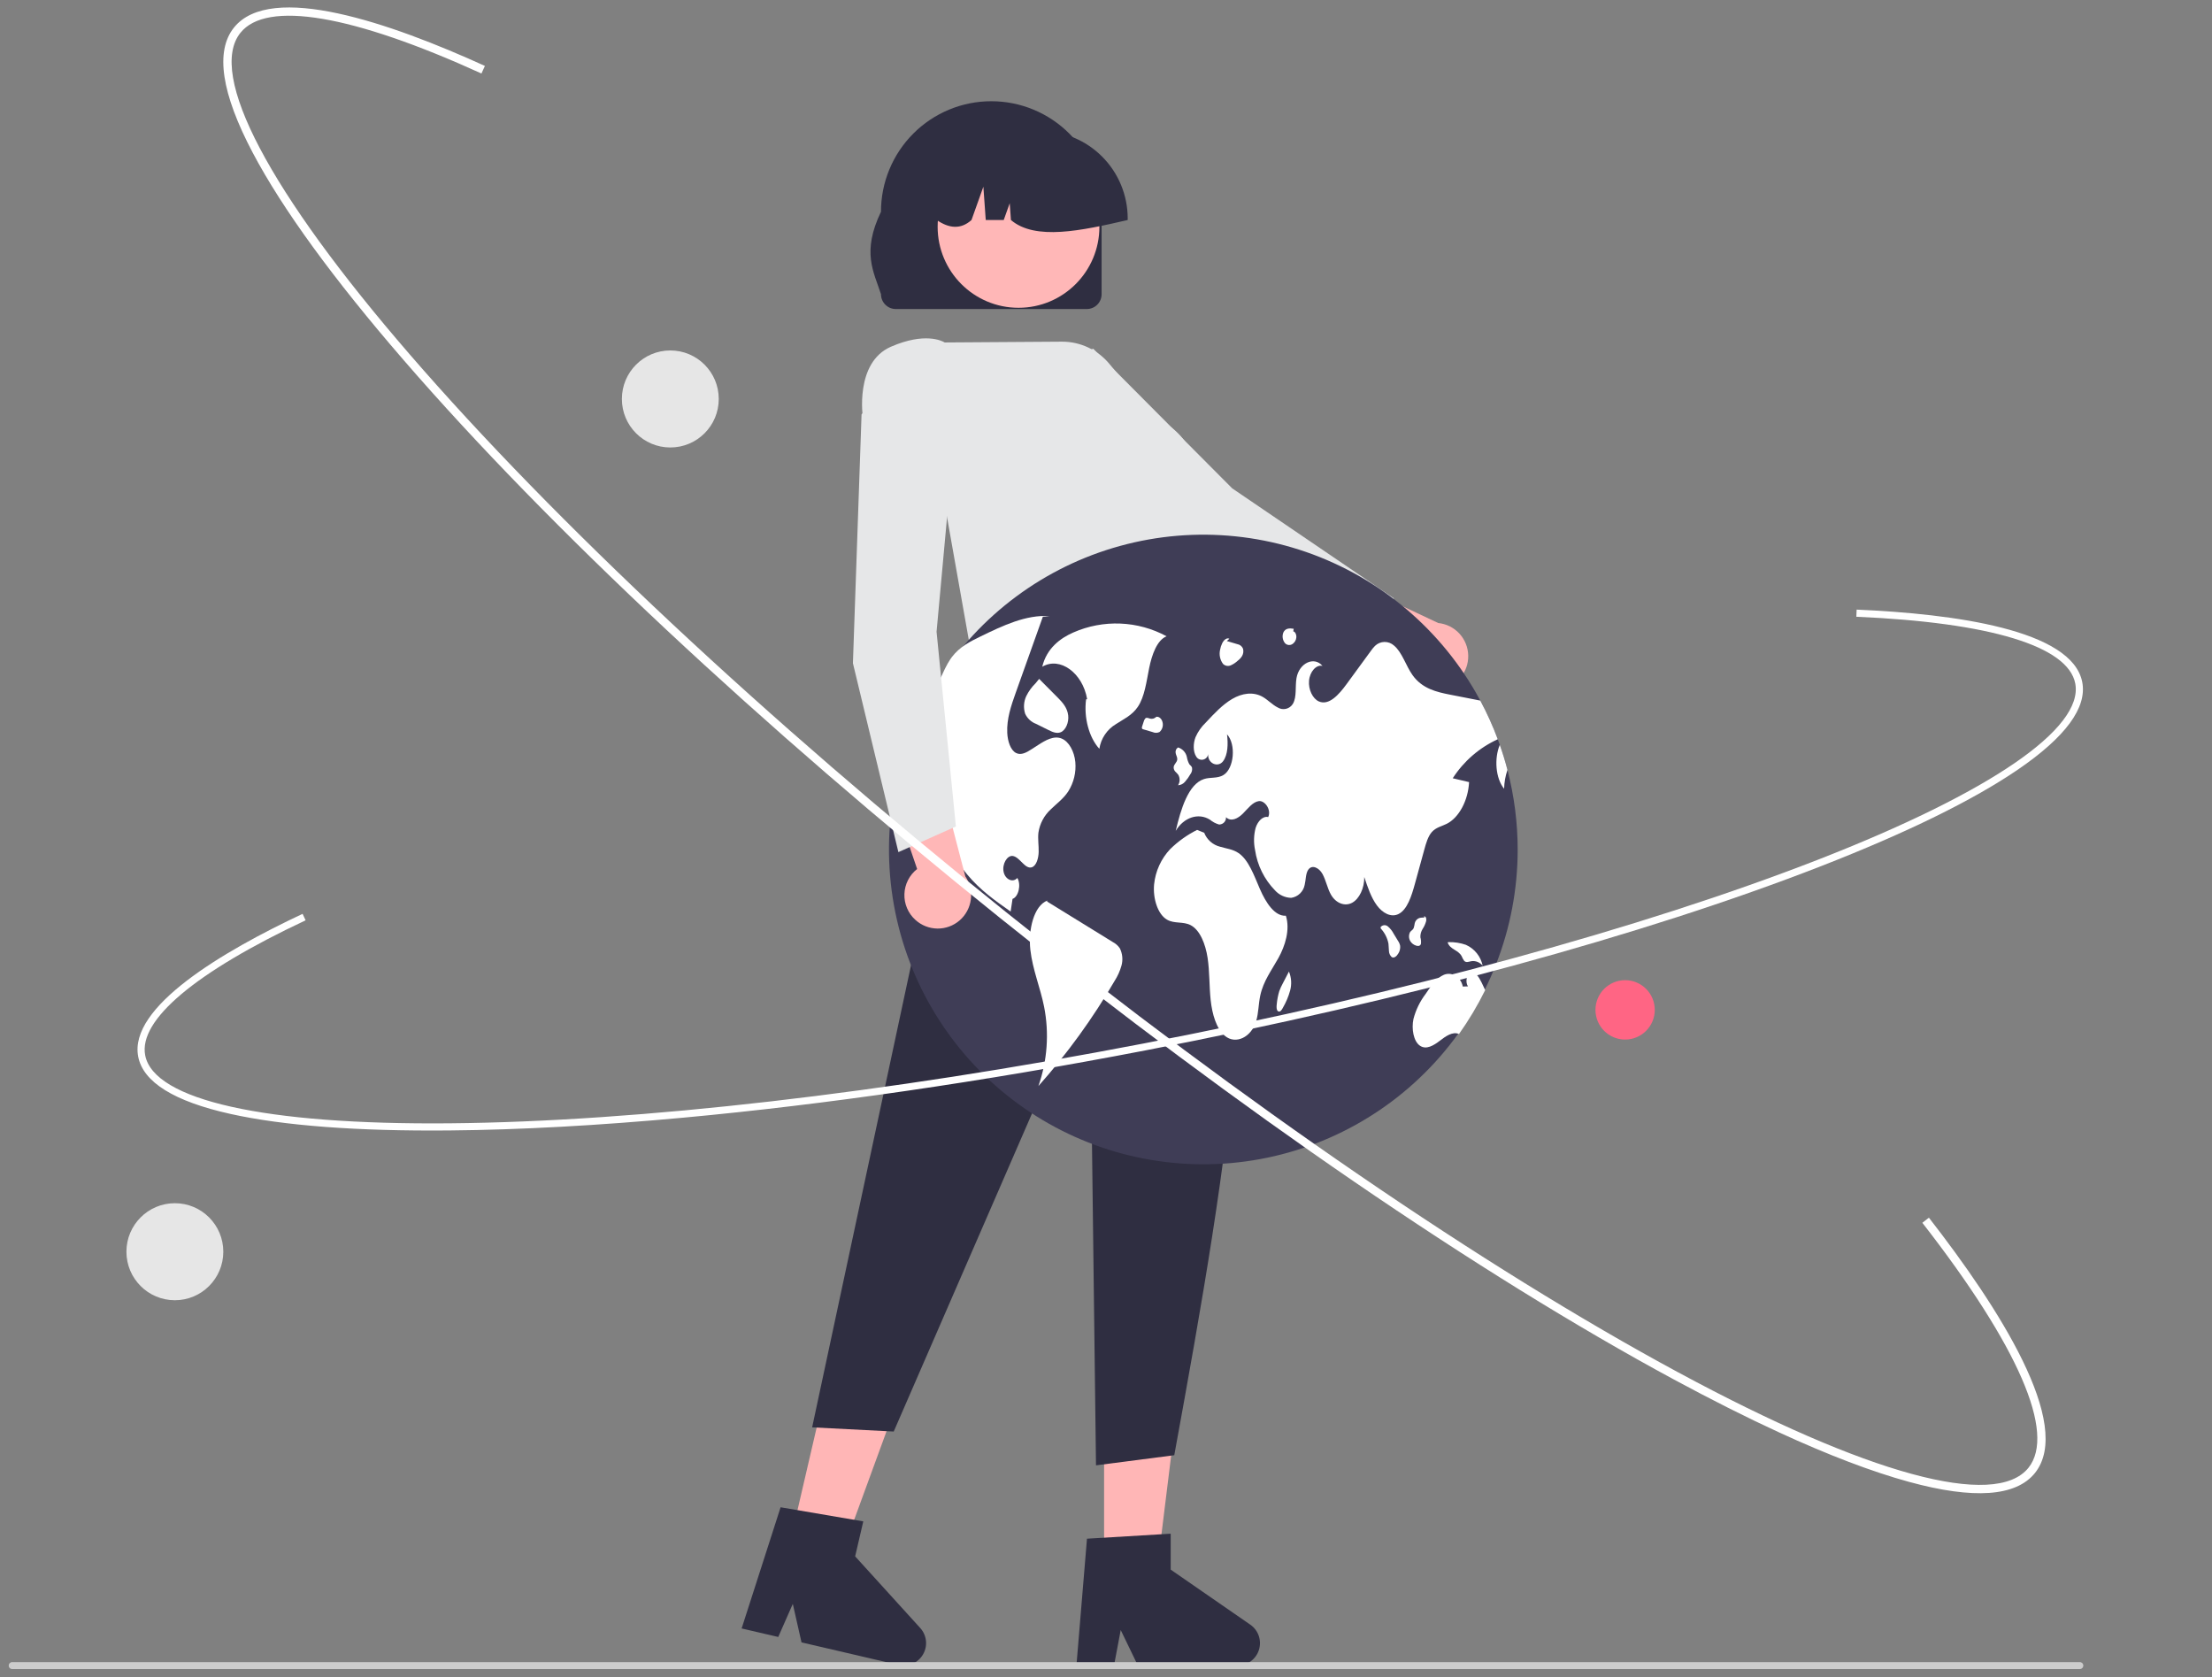 <svg xmlns="http://www.w3.org/2000/svg" width="248" height="188" viewBox="0 0 248 188" fill="none">
  <rect x="0" y="0" width="248" height="188" fill="#808080" stroke="none"/>
  <g clip-path="url(#clip0_366_325)">
    <path d="M161.387 77.265C160.85 77.343 160.302 77.302 159.782 77.144C159.262 76.987 158.783 76.718 158.378 76.355C157.973 75.992 157.653 75.545 157.439 75.045C157.226 74.545 157.124 74.004 157.142 73.461L144.816 68.718L150.397 64.721L161.246 69.838C162.156 69.928 163.001 70.35 163.622 71.023C164.242 71.696 164.595 72.573 164.612 73.489C164.63 74.404 164.311 75.295 163.716 75.991C163.122 76.687 162.293 77.14 161.387 77.265L161.387 77.265Z" fill="#FFB7B7"/>
    <path d="M154.344 73.863L156.269 67.066L156.174 67.002L138.148 54.741L122.565 39.086L113.488 42.717L114.084 45.594L114.123 45.629L134.841 64.209L134.86 64.219L154.344 73.863Z" fill="#E6E7E8"/>
    <path d="M135.877 89.388L107.979 85.472L110.435 68.333H130.973L135.877 89.388Z" fill="#FFB6B6"/>
    <path d="M88.474 173.317L94.197 174.649L102.05 153.181L93.604 151.216L88.474 173.317Z" fill="#FFB6B6"/>
    <path d="M83.149 182.542L87.253 183.497L88.886 179.788L89.862 184.104L100.747 186.637C101.269 186.758 101.816 186.709 102.308 186.498C102.8 186.286 103.211 185.922 103.482 185.459C103.753 184.997 103.87 184.46 103.814 183.926C103.759 183.393 103.534 182.891 103.174 182.494L95.876 174.461L96.787 170.539L87.517 168.958L83.149 182.542Z" fill="#2F2E41"/>
    <path d="M123.786 176.51H129.661L132.457 153.82H123.786V176.51Z" fill="#FFB6B6"/>
    <path d="M120.684 186.703H124.898L125.65 182.72L127.576 186.703H138.751C139.286 186.703 139.808 186.531 140.24 186.213C140.671 185.896 140.99 185.448 141.149 184.936C141.308 184.424 141.3 183.874 141.126 183.367C140.951 182.86 140.619 182.422 140.178 182.118L131.254 175.947V171.92L121.868 172.481L120.684 186.703Z" fill="#2F2E41"/>
    <path d="M107.627 82.564L134.91 80.391C142.961 99.222 137.842 129.282 131.655 163.122L122.879 164.258L122.199 109.881L100.2 160.468L91.054 159.999L107.627 82.564Z" fill="#2F2E41"/>
    <path d="M123.508 32.978V23.737C123.509 22.11 123.19 20.499 122.569 18.996C121.947 17.492 121.036 16.127 119.888 14.976C118.739 13.825 117.375 12.913 115.874 12.29C114.373 11.667 112.765 11.347 111.14 11.347C109.515 11.347 107.906 11.667 106.405 12.29C104.904 12.913 103.541 13.825 102.392 14.976C101.243 16.127 100.332 17.492 99.711 18.996C99.09 20.499 98.771 22.11 98.772 23.737C96.592 28.285 97.955 30.447 98.772 32.978C98.772 33.419 98.947 33.842 99.259 34.153C99.57 34.465 99.992 34.641 100.432 34.641H121.847C122.287 34.641 122.709 34.465 123.021 34.154C123.332 33.842 123.507 33.419 123.508 32.978Z" fill="#2F2E41"/>
    <path d="M114.192 34.502C119.2 34.502 123.26 30.437 123.26 25.422C123.26 20.408 119.2 16.343 114.192 16.343C109.183 16.343 105.124 20.408 105.124 25.422C105.124 30.437 109.183 34.502 114.192 34.502Z" fill="#FFB7B7"/>
    <path d="M126.433 24.476C126.43 21.879 125.399 19.389 123.564 17.552C121.73 15.716 119.243 14.683 116.649 14.68H114.803C112.209 14.683 109.723 15.716 107.888 17.552C106.054 19.389 105.022 21.879 105.02 24.476V24.661C106.402 25.607 107.715 25.746 108.921 24.661L110.251 20.93L110.518 24.661H112.534L113.206 22.779L113.341 24.661C116.064 26.983 121.215 25.87 126.433 24.661L126.433 24.476Z" fill="#2F2E41"/>
    <path d="M108.904 73.342L131.992 72.463L133.283 57.339C134.278 54.571 134.294 52.193 133.331 50.275C132.502 48.699 131.109 47.493 129.432 46.901L124.379 40.791C123.73 40.006 122.914 39.375 121.99 38.944C121.067 38.513 120.06 38.293 119.042 38.299L105.914 38.389C105.598 38.199 103.679 37.222 99.893 38.864C95.788 40.646 96.741 46.835 96.752 46.898L96.761 46.956L96.806 46.995L105.537 54.359L108.904 73.342Z" fill="#E6E7E8"/>
    <path d="M1.361 187.09H233.185C233.288 187.09 233.386 187.05 233.459 186.977C233.531 186.904 233.572 186.805 233.572 186.703C233.572 186.6 233.531 186.501 233.459 186.428C233.386 186.356 233.288 186.315 233.185 186.315H1.361C1.259 186.315 1.16 186.356 1.087 186.428C1.015 186.501 0.974 186.6 0.974 186.703C0.974 186.805 1.015 186.904 1.087 186.977C1.16 187.05 1.259 187.09 1.361 187.09Z" fill="#CCCCCC"/>
    <path d="M170.156 95.293C170.139 104.103 166.83 112.588 160.882 119.08C154.933 125.572 146.774 129.601 138.009 130.375C129.243 131.149 120.506 128.612 113.514 123.263C106.522 117.914 101.782 110.139 100.225 101.468C98.668 92.797 100.407 83.856 105.1 76.403C109.793 68.951 117.1 63.526 125.586 61.194C134.071 58.862 143.121 59.794 150.956 63.804C158.79 67.815 164.843 74.615 167.925 82.867C168.001 83.074 168.076 83.281 168.149 83.491V83.493C168.474 84.412 168.761 85.349 169.009 86.303C169.773 89.238 170.158 92.26 170.156 95.293Z" fill="#3F3D56"/>
    <path d="M130.793 71.324C129.198 70.461 127.428 69.974 125.617 69.9C123.805 69.825 122.001 70.166 120.342 70.896C118.88 71.533 117.342 72.675 116.854 74.738C118.826 73.573 121.378 75.414 121.885 78.366L121.767 78.399C121.499 80.444 122.097 82.671 123.255 83.939C123.341 83.367 123.554 82.821 123.877 82.341C124.2 81.862 124.626 81.46 125.123 81.165C125.974 80.605 126.915 80.198 127.565 79.236C128.335 78.095 128.53 76.427 128.836 74.905C129.142 73.384 129.722 71.748 130.793 71.324Z" fill="white"/>
    <path d="M119.757 88.729C119.211 89.55 118.482 90.065 117.827 90.706C117.072 91.394 116.576 92.322 116.424 93.333C116.341 94.048 116.469 94.774 116.451 95.496C116.434 96.219 116.193 97.032 115.702 97.211C114.928 97.492 114.336 96.051 113.54 95.95C112.907 95.871 112.337 96.868 112.521 97.733C112.704 98.597 113.565 98.98 114.06 98.415C114.508 99.167 114.192 100.531 113.52 100.762C113.449 101.236 113.378 101.707 113.309 102.181C111.61 100.991 109.893 99.781 108.448 98.038C106.841 96.117 105.845 93.758 105.586 91.265C105.399 89.262 105.677 86.97 104.758 85.429C104.023 84.195 102.761 83.923 101.626 84C101.419 84.014 101.21 84.037 101.003 84.063C101.673 82.049 102.523 80.101 103.544 78.241C103.775 78.141 103.99 78.008 104.181 77.844C105.237 76.946 105.706 75.128 106.564 73.871C106.619 73.79 106.676 73.711 106.735 73.634C107.613 72.488 108.787 71.897 109.923 71.349C112.436 70.127 115.022 68.89 117.675 69.059L116.92 69.132C116.039 71.603 115.157 74.074 114.275 76.545C114.141 76.924 114.006 77.304 113.869 77.684C113.368 79.089 112.852 80.585 112.929 82.159C112.974 83.09 113.297 84.085 113.912 84.404C114.486 84.701 115.113 84.337 115.667 83.978C115.901 83.828 116.134 83.678 116.368 83.526C117.21 82.983 118.142 82.427 119.031 82.79C119.846 83.122 120.447 84.229 120.561 85.423C120.666 86.584 120.383 87.746 119.757 88.729Z" fill="white"/>
    <path d="M124.763 105.599C122.304 104.083 119.846 102.568 117.388 101.052L117.43 100.945C115.901 101.528 115.267 104.248 115.519 106.473C115.772 108.697 116.628 110.686 117.061 112.853C117.644 115.82 117.424 118.888 116.423 121.741C119.656 118.109 122.516 114.162 124.962 109.959C125.304 109.429 125.564 108.851 125.735 108.244C125.915 107.597 125.851 106.906 125.554 106.304C125.353 106.007 125.081 105.764 124.763 105.599Z" fill="white"/>
    <path d="M115.061 78.028C114.772 78.649 114.728 79.355 114.936 80.007C115.179 80.532 115.619 80.941 116.161 81.142L117.519 81.817C117.971 82.041 118.458 82.267 118.919 82.083C119.474 81.86 119.859 80.988 119.76 80.179C119.654 79.317 119.111 78.724 118.61 78.22C117.908 77.513 117.206 76.807 116.504 76.101L116.108 76.586C115.68 77.004 115.326 77.492 115.061 78.028Z" fill="white"/>
    <path d="M162.874 87.239C163.485 87.383 164.096 87.527 164.707 87.671C164.601 89.737 163.578 91.65 162.206 92.343C161.634 92.631 160.997 92.737 160.524 93.276C160.097 93.766 159.88 94.527 159.681 95.256C159.332 96.527 158.983 97.798 158.634 99.069C158.259 100.438 157.778 101.96 156.805 102.453C155.969 102.878 155.013 102.359 154.37 101.488C153.728 100.618 153.335 99.448 152.955 98.307C152.979 99.55 152.401 100.77 151.583 101.202C150.763 101.634 149.766 101.244 149.218 100.279C148.823 99.586 148.66 98.672 148.273 97.969C147.887 97.267 147.077 96.864 146.655 97.523C146.377 97.962 146.413 98.632 146.275 99.189C146.205 99.559 146.022 99.897 145.752 100.158C145.481 100.419 145.136 100.588 144.765 100.644C144.423 100.636 144.087 100.558 143.776 100.416C143.465 100.274 143.187 100.07 142.957 99.817C141.75 98.58 140.964 96.994 140.712 95.283C140.541 94.463 140.563 93.615 140.775 92.804C141.018 92.037 141.603 91.445 142.184 91.591C142.567 90.781 141.812 89.708 141.132 89.802C140.45 89.897 139.916 90.629 139.356 91.192C138.798 91.754 138.017 92.163 137.456 91.604C137.468 91.809 137.399 92.01 137.264 92.163C137.128 92.316 136.938 92.409 136.734 92.422C136.713 92.423 136.693 92.424 136.673 92.423C136.3 92.316 135.952 92.132 135.654 91.883C134.367 91.079 132.733 91.612 131.818 93.132C132.39 90.697 133.227 87.902 134.984 87.329C135.701 87.095 136.484 87.288 137.162 86.881C138.362 86.161 138.605 83.439 137.568 82.316C137.7 83.378 137.674 84.618 137.115 85.344C136.555 86.07 135.38 85.597 135.451 84.523C135.435 84.674 135.372 84.816 135.27 84.929C135.169 85.042 135.034 85.119 134.886 85.151C134.737 85.183 134.583 85.166 134.444 85.105C134.306 85.043 134.19 84.939 134.115 84.807C133.742 84.239 133.774 83.309 134.038 82.63C134.31 82.015 134.7 81.46 135.187 80.996C136.123 79.992 137.073 78.975 138.157 78.344C139.244 77.712 140.497 77.499 141.585 78.126C142.159 78.458 142.664 79.011 143.249 79.303C143.387 79.388 143.54 79.446 143.699 79.472C143.859 79.498 144.022 79.493 144.18 79.456C144.338 79.419 144.487 79.351 144.618 79.257C144.75 79.162 144.861 79.042 144.947 78.905C144.953 78.894 144.96 78.883 144.966 78.872C145.401 78.107 145.196 76.97 145.358 76.013C145.648 74.321 147.337 73.53 148.273 74.647C147.574 74.467 146.85 75.296 146.764 76.301C146.675 77.305 147.181 78.32 147.86 78.624C148.999 79.129 150.115 77.858 150.976 76.682C151.875 75.45 152.775 74.219 153.676 72.989C153.82 72.779 153.982 72.583 154.159 72.401C154.442 72.125 154.818 71.968 155.212 71.96C155.606 71.951 155.989 72.094 156.282 72.357C157.193 73.102 157.621 74.627 158.368 75.677C159.452 77.203 161.074 77.574 162.584 77.87C163.71 78.089 164.836 78.309 165.963 78.531C166.714 79.93 167.369 81.379 167.924 82.867C165.858 83.811 164.105 85.328 162.874 87.239Z" fill="white"/>
    <path d="M169.009 86.303C168.778 86.985 168.652 87.698 168.634 88.417C167.668 87.237 167.515 85.024 168.149 83.493C168.475 84.412 168.761 85.349 169.009 86.303Z" fill="white"/>
    <path d="M166.513 110.986C165.668 112.702 164.686 114.348 163.576 115.906C162.866 115.602 162.103 116.145 161.439 116.654C160.745 117.187 159.912 117.706 159.2 117.22C158.473 116.723 158.238 115.332 158.469 114.228C158.734 113.21 159.197 112.255 159.833 111.418C160.424 110.534 161.057 109.616 161.879 109.272C162.703 108.929 163.761 109.414 164.002 110.587L164.585 110.567C164.258 110.117 164.429 109.186 164.869 109.022C165.376 108.83 165.815 109.527 166.115 110.143C166.249 110.421 166.385 110.701 166.513 110.986Z" fill="white"/>
    <path d="M144.167 102.649C142.913 102.728 141.919 101.182 141.259 99.662C140.599 98.141 139.997 96.402 138.865 95.628C138.219 95.185 137.482 95.125 136.78 94.91C136.382 94.81 136.014 94.616 135.706 94.344C135.398 94.073 135.16 93.732 135.01 93.349L134.214 93.028C133.101 93.585 132.082 94.312 131.193 95.184C130.178 96.264 129.546 97.648 129.394 99.124C129.242 100.718 129.803 102.496 130.851 103.095C131.68 103.568 132.645 103.27 133.484 103.703C134.532 104.244 135.155 105.817 135.391 107.369C135.626 108.922 135.567 110.535 135.735 112.105C135.904 113.676 136.368 115.309 137.33 116.114C138.533 117.121 140.299 116.284 140.839 114.451C141.104 113.552 141.095 112.538 141.293 111.604C141.641 109.961 142.583 108.741 143.329 107.393C144.076 106.045 144.663 104.214 144.167 102.649Z" fill="white"/>
    <path d="M131.774 86.498C131.891 86.606 132 86.722 132.1 86.846C132.204 87.025 132.257 87.23 132.254 87.437C132.25 87.645 132.19 87.847 132.08 88.023C132.231 88.015 132.379 87.975 132.514 87.906C132.649 87.838 132.768 87.742 132.864 87.624C133.093 87.364 133.294 87.079 133.465 86.777C133.545 86.674 133.602 86.554 133.633 86.427C133.663 86.299 133.666 86.166 133.642 86.038C133.583 85.868 133.443 85.796 133.344 85.669C133.208 85.42 133.115 85.15 133.069 84.87C133.015 84.607 132.889 84.365 132.704 84.171C132.52 83.976 132.285 83.837 132.026 83.769L132.089 83.781C131.982 83.844 131.897 83.94 131.847 84.054C131.797 84.168 131.784 84.295 131.81 84.416C131.848 84.663 132.006 84.867 131.99 85.118C131.967 85.48 131.607 85.649 131.585 86.01C131.581 86.192 131.649 86.367 131.774 86.498Z" fill="white"/>
    <path d="M129.626 80.361L129.631 80.36C129.67 80.324 129.706 80.286 129.739 80.245L129.626 80.361Z" fill="white"/>
    <path d="M130.001 82.056C130.152 81.924 130.263 81.752 130.323 81.561C130.383 81.369 130.39 81.165 130.342 80.97C130.251 80.56 129.928 80.284 129.631 80.359C129.544 80.447 129.437 80.511 129.319 80.546C129.202 80.581 129.077 80.585 128.957 80.558C128.773 80.51 128.571 80.388 128.412 80.527C128.32 80.631 128.257 80.756 128.226 80.89C128.167 81.072 128.108 81.253 128.049 81.435C128.021 81.499 128.014 81.572 128.028 81.641C128.039 81.669 128.058 81.693 128.081 81.712C128.104 81.73 128.132 81.743 128.162 81.747C128.516 81.852 128.87 81.956 129.224 82.061C129.346 82.117 129.479 82.146 129.613 82.145C129.748 82.144 129.88 82.114 130.001 82.056Z" fill="white"/>
    <path d="M156.738 105.463C156.575 105.195 156.411 104.926 156.247 104.658C156.086 104.347 155.867 104.071 155.6 103.844C155.542 103.796 155.476 103.759 155.404 103.737C155.332 103.714 155.256 103.706 155.181 103.712C155.106 103.719 155.033 103.74 154.967 103.775C154.9 103.81 154.841 103.858 154.792 103.916L154.784 103.926L154.804 104.079C155.242 104.55 155.541 105.134 155.666 105.765C155.704 106.039 155.691 106.323 155.723 106.598C155.727 106.726 155.755 106.852 155.807 106.968C155.859 107.085 155.934 107.19 156.027 107.278C156.284 107.451 156.587 107.196 156.771 106.886C156.935 106.631 157.008 106.329 156.979 106.027C156.939 105.824 156.857 105.632 156.738 105.463Z" fill="white"/>
    <path d="M159.307 105.812C159.338 105.561 159.318 105.306 159.247 105.063C159.235 104.734 159.322 104.409 159.497 104.13C159.671 103.867 159.802 103.579 159.887 103.275C159.922 103.137 159.916 102.991 159.868 102.857C159.814 102.735 159.683 102.679 159.607 102.776L159.768 102.88C159.551 102.841 159.327 102.852 159.114 102.911C158.993 102.958 158.885 103.033 158.798 103.13C158.712 103.228 158.651 103.344 158.619 103.471C158.592 103.667 158.549 103.862 158.489 104.051C158.393 104.249 158.207 104.315 158.09 104.488C158.01 104.642 157.97 104.813 157.973 104.987C157.976 105.16 158.022 105.33 158.106 105.481C158.253 105.729 158.487 105.912 158.761 105.997C158.958 106.068 159.217 106.071 159.307 105.812Z" fill="white"/>
    <path d="M163.88 107.194C163.952 107.379 164.047 107.554 164.164 107.715C164.383 107.935 164.68 107.8 164.946 107.746C165.187 107.708 165.434 107.736 165.66 107.827C165.887 107.918 166.085 108.068 166.232 108.263C166.129 107.748 165.905 107.266 165.577 106.857C165.249 106.447 164.828 106.123 164.349 105.91C163.727 105.694 163.071 105.592 162.412 105.607L162.3 105.636C162.586 106.471 163.486 106.452 163.88 107.194Z" fill="white"/>
    <path d="M144.51 108.903L144.511 108.907L144.544 108.843L144.51 108.903Z" fill="white"/>
    <path d="M143.815 110.247C143.664 110.522 143.534 110.808 143.426 111.103C143.284 111.581 143.189 112.072 143.144 112.568C143.109 112.851 143.098 113.211 143.275 113.349C143.325 113.382 143.387 113.397 143.447 113.388C143.507 113.38 143.563 113.35 143.602 113.304C143.701 113.2 143.781 113.081 143.84 112.95C144.187 112.352 144.457 111.711 144.642 111.044C144.836 110.336 144.79 109.585 144.511 108.906C144.279 109.353 144.047 109.8 143.815 110.247Z" fill="white"/>
    <path d="M137.123 74.422C137.233 74.53 137.372 74.604 137.523 74.633C137.675 74.663 137.831 74.647 137.974 74.589C138.269 74.46 138.54 74.28 138.775 74.059C138.969 73.915 139.134 73.735 139.26 73.529C139.33 73.405 139.375 73.27 139.392 73.129C139.409 72.988 139.398 72.846 139.36 72.709C139.305 72.579 139.219 72.464 139.108 72.376C138.997 72.288 138.866 72.23 138.726 72.207C138.333 72.091 137.94 71.974 137.547 71.857L137.831 71.601C137.539 71.444 137.215 71.735 137.032 72.097C136.915 72.332 136.833 72.584 136.789 72.844C136.727 73.116 136.725 73.398 136.782 73.67C136.84 73.943 136.956 74.199 137.123 74.422Z" fill="white"/>
    <path d="M144.063 72.09C144.174 72.212 144.327 72.287 144.491 72.301C144.655 72.314 144.819 72.264 144.948 72.162C145.059 72.078 145.151 71.972 145.219 71.85C145.286 71.729 145.327 71.594 145.339 71.456C145.367 71.146 145.214 70.802 144.996 70.775L145.046 70.485C144.625 70.409 144.108 70.394 143.882 70.905C143.806 71.101 143.783 71.314 143.815 71.522C143.846 71.729 143.932 71.925 144.063 72.09Z" fill="white"/>
    <path d="M102.629 103.113C102.225 102.75 101.906 102.302 101.693 101.802C101.48 101.301 101.38 100.76 101.399 100.217C101.417 99.673 101.555 99.141 101.801 98.656C102.047 98.171 102.397 97.747 102.825 97.412L98.561 84.9L105.204 86.627L108.231 98.244C108.746 99.001 108.965 99.921 108.846 100.83C108.728 101.738 108.282 102.571 107.591 103.172C106.9 103.772 106.013 104.098 105.098 104.087C104.183 104.076 103.304 103.73 102.628 103.113L102.629 103.113Z" fill="#FFB7B7"/>
    <path d="M100.724 95.519L107.169 92.644L105.004 70.817L107.02 48.807L98.415 44.157L96.592 46.459V46.511L95.626 74.343L95.631 74.364L100.724 95.519Z" fill="#E6E7E8"/>
    <path d="M199.458 160.563C195.814 158.885 191.883 156.908 187.665 154.632C165.852 142.858 139.029 124.49 112.137 102.913C85.244 81.336 61.495 59.126 45.265 40.377C37.359 31.243 31.664 23.421 28.339 17.127C24.818 10.465 24.108 5.743 26.228 3.094C30.358 -2.066 43.809 2.582 54.365 7.39L53.979 8.239C39.483 1.637 29.886 0.017 26.956 3.678C23.223 8.341 30.154 21.494 45.97 39.765C62.164 58.474 85.869 80.642 112.719 102.185C139.569 123.728 166.343 142.062 188.108 153.811C209.363 165.284 223.695 169.19 227.427 164.527C230.525 160.656 226.299 150.905 215.526 137.07L216.261 136.497C224.089 146.549 232.506 159.673 228.154 165.111C226.034 167.76 221.277 168.095 214.016 166.106C209.876 164.972 205.005 163.117 199.458 160.563Z" fill="white"/>
    <path d="M76.599 125.287C67.153 126.16 58.34 126.647 50.417 126.718C40.061 126.812 31.789 126.188 25.832 124.865C19.525 123.464 16.047 121.305 15.494 118.447C14.417 112.879 24.922 106.668 33.925 102.438L34.265 103.163C21.902 108.971 15.514 114.346 16.279 118.296C17.252 123.327 29.692 126.105 50.409 125.918C71.622 125.727 99.266 122.547 128.247 116.964C157.229 111.381 184.072 104.065 203.833 96.364C223.131 88.842 233.641 81.643 232.668 76.612C231.86 72.435 223.144 69.78 208.125 69.135L208.158 68.336C219.071 68.804 232.318 70.594 233.453 76.461C234.006 79.319 231.583 82.615 226.251 86.258C221.216 89.698 213.771 93.349 204.124 97.109C184.32 104.828 157.427 112.158 128.399 117.749C110.189 121.257 92.5 123.818 76.599 125.287Z" fill="white"/>
    <path d="M75.153 50.16C78.153 50.16 80.584 47.725 80.584 44.722C80.584 41.719 78.153 39.284 75.153 39.284C72.154 39.284 69.722 41.719 69.722 44.722C69.722 47.725 72.154 50.16 75.153 50.16Z" fill="#E6E6E6"/>
    <path d="M182.201 116.53C184.037 116.53 185.526 115.04 185.526 113.202C185.526 111.363 184.037 109.873 182.201 109.873C180.365 109.873 178.877 111.363 178.877 113.202C178.877 115.04 180.365 116.53 182.201 116.53Z" fill="#FF6584"/>
    <path d="M19.605 145.75C22.604 145.75 25.036 143.315 25.036 140.312C25.036 137.309 22.604 134.874 19.605 134.874C16.606 134.874 14.174 137.309 14.174 140.312C14.174 143.315 16.606 145.75 19.605 145.75Z" fill="#E6E6E6"/>
  </g>
  <defs>
    <clipPath id="clip0_366_325">
      <rect width="246.053" height="186.255" fill="white" transform="translate(0.974 0.836)"/>
    </clipPath>
  </defs>
</svg>